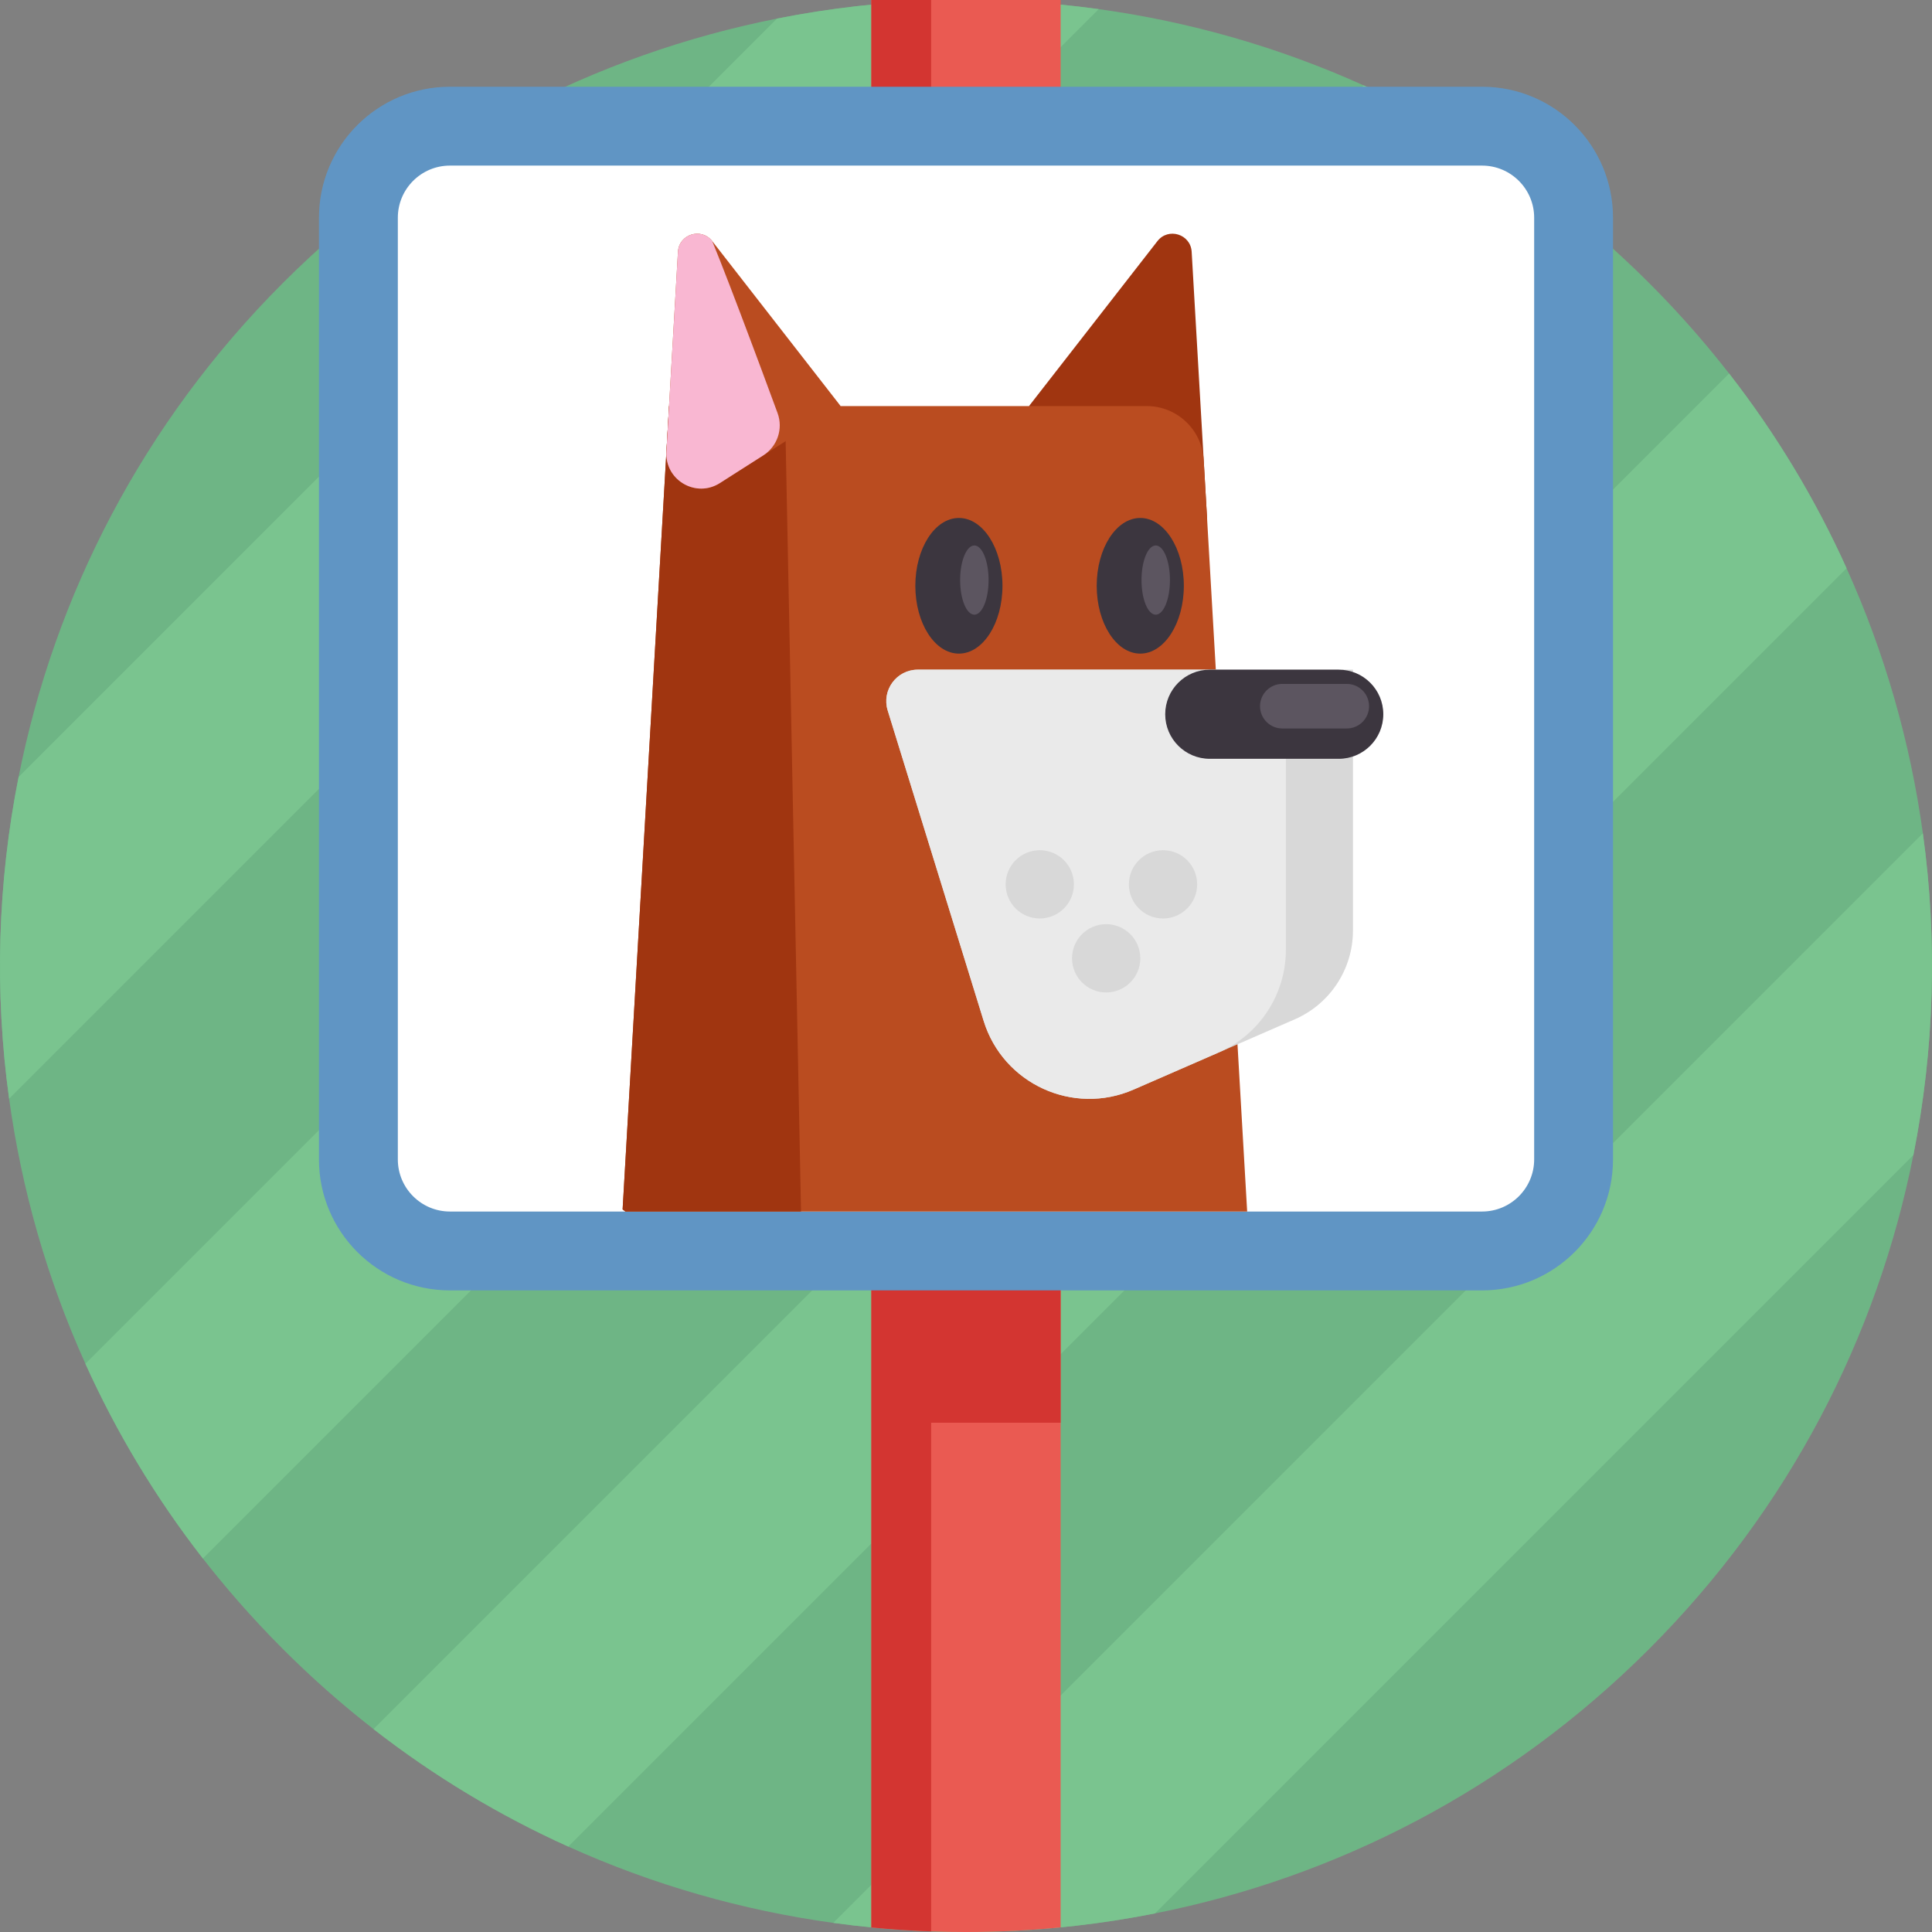 <?xml version="1.0" encoding="iso-8859-1"?>
<!-- Generator: Adobe Illustrator 21.0.0, SVG Export Plug-In . SVG Version: 6.00 Build 0)  -->
<svg version="1.1" id="Capa_1" xmlns="http://www.w3.org/2000/svg" xmlns:xlink="http://www.w3.org/1999/xlink" x="0px" y="0px"
	 viewBox="0 0 512 512" style="enable-background:new 0 0 512 512;" xml:space="preserve">
<rect x="0" y="0" width="512" height="512" fill="#808080" stroke="none"/>
<path style="fill:#6EB585;" d="M437.019,437.019c-37.187,37.187-82.951,60.534-130.932,70.051
	c-28.091,5.586-56.944,6.421-85.264,2.512c-24.049-3.318-47.723-10.056-70.22-20.215c-18.095-8.165-35.436-18.545-51.616-31.136
	c-1.818-1.419-3.628-2.859-5.416-4.337c-6.405-5.268-12.605-10.891-18.59-16.875c-2.187-2.187-4.33-4.403-6.414-6.65
	c-3.635-3.901-7.122-7.876-10.463-11.94c-1.477-1.788-2.918-3.599-4.337-5.416c-12.59-16.181-22.971-33.521-31.136-51.616
	c-10.16-22.498-16.898-46.171-20.215-70.22c-3.909-28.32-3.074-57.173,2.512-85.264c9.517-47.982,32.864-93.746,70.051-130.932
	s82.951-60.534,130.932-70.051c28.091-5.586,56.944-6.421,85.264-2.512c24.049,3.318,47.723,10.056,70.22,20.215
	c18.094,8.165,35.436,18.545,51.616,31.135c1.818,1.419,3.628,2.859,5.416,4.337c4.064,3.339,8.038,6.827,11.94,10.463
	c2.247,2.084,4.463,4.227,6.65,6.414c5.985,5.985,11.608,12.184,16.875,18.59c1.478,1.788,2.918,3.599,4.337,5.416
	c12.59,16.181,22.971,33.521,31.135,51.616c10.16,22.498,16.898,46.171,20.215,70.221c3.909,28.32,3.074,57.173-2.512,85.264
	C497.553,354.068,474.206,399.832,437.019,437.019z"/>
<g>
	<path style="fill:#7AC48F;" d="M291.176,2.418L2.418,291.176c-3.909-28.32-3.074-57.173,2.512-85.264L205.913,4.93
		C234.004-0.656,262.857-1.491,291.176,2.418z"/>
	<path style="fill:#7AC48F;" d="M413.014,53.768L53.768,413.014c-12.59-16.181-22.971-33.521-31.136-51.616L361.398,22.632
		C379.492,30.797,396.833,41.178,413.014,53.768z"/>
	<path style="fill:#7AC48F;" d="M489.367,150.602L150.602,489.367c-18.094-8.165-35.436-18.545-51.616-31.136L458.232,98.986
		C470.822,115.167,481.203,132.508,489.367,150.602z"/>
	<path style="fill:#7AC48F;" d="M507.07,306.087L306.087,507.07c-28.091,5.586-56.944,6.421-85.264,2.512l288.759-288.759
		C513.491,249.143,512.656,277.996,507.07,306.087z"/>
</g>
<path style="fill:#EA5A52;" d="M281.078,0v510.788C272.823,511.592,264.464,512,256,512c-3.093,0-6.175-0.052-9.237-0.167
	c-5.329-0.188-10.606-0.533-15.841-1.045V0H281.078z"/>
<path style="fill:#D33531;" d="M281.075,209.437h-34.312V0h-15.841v209.437h-0.005v167.595h0.005v133.755
	c5.235,0.512,10.512,0.857,15.841,1.045V377.034h34.312L281.075,209.437L281.075,209.437z"/>
<path style="fill:#6095C4;" d="M392.764,22.989H119.23c-19.166,0-34.702,15.537-34.702,34.702v249.571
	c0,19.166,15.537,34.702,34.702,34.702h273.532c19.166,0,34.702-15.537,34.702-34.702V57.691
	C427.465,38.525,411.928,22.989,392.764,22.989z"/>
<path style="fill:#FFFFFF;" d="M406.57,57.689v249.574c0,7.607-6.196,13.803-13.803,13.803H119.233
	c-7.617,0-13.803-6.196-13.803-13.803V57.689c0-7.607,6.186-13.803,13.803-13.803h273.533
	C400.374,43.886,406.57,50.082,406.57,57.689z"/>
<path style="fill:#A03510;" d="M319.908,137.712l-4.104-70.989c-0.271-4.679-6.195-6.523-9.074-2.825l-34.036,43.717"/>
<path style="fill:#BA4C20;" d="M330.512,321.066h-164.77c-0.251-0.178-0.491-0.376-0.742-0.564l12.309-212.888h126.589
	c8.004,0,14.629,6.248,15.088,14.242l0.919,15.851L330.512,321.066z"/>
<path style="fill:#A03510;" d="M212.281,321.066h-46.54c-0.251-0.178-0.491-0.376-0.742-0.564l12.309-212.888h30.71L212.281,321.066
	z"/>
<ellipse style="fill:#3C363F;" cx="302.184" cy="155.24" rx="11.546" ry="17.975"/>
<ellipse style="fill:#5C5560;" cx="306.28" cy="153.725" rx="3.769" ry="9.172"/>
<path style="fill:#BA4C20;" d="M222.782,107.617l-20.512,13.072l-6.529,4.161l-5.006,3.196c-6.332,4.003-14.565-0.837-14.127-8.33
	l3.061-52.996c0.272-4.674,6.196-6.521,9.076-2.826L222.782,107.617z"/>
<ellipse style="fill:#3C363F;" cx="254.119" cy="155.24" rx="11.546" ry="17.975"/>
<ellipse style="fill:#5C5560;" cx="258.215" cy="153.725" rx="3.769" ry="9.172"/>
<path style="fill:#D8D8D8;" d="M243.218,177.473h115.331v69.128c0,10.207-6.05,19.443-15.406,23.522l-42.752,18.636
	c-16.02,6.983-34.554-1.516-39.714-18.213l-25.429-82.268C233.588,182.913,237.6,177.473,243.218,177.473z"/>
<path style="fill:#EAEAEA;" d="M340.775,198.676v53.018c0,11.813-6.996,22.503-17.821,27.229c-0.007,0-0.007,0.007-0.015,0.007
	l-22.548,9.83c-16.019,6.981-34.557-1.515-39.713-18.214l-25.428-82.268c-1.658-5.368,2.352-10.811,7.968-10.811h92.844
	L340.775,198.676z"/>
<path style="fill:#3C363F;" d="M354.779,177.473h-34.174c-6.522,0-11.811,5.287-11.811,11.81l0,0c0,6.522,5.287,11.81,11.811,11.81
	h34.174c6.522,0,11.81-5.287,11.81-11.81l0,0C366.589,182.761,361.302,177.473,354.779,177.473z"/>
<path style="fill:#5C5560;" d="M356.914,181.243h-17.087c-3.261,0-5.905,2.644-5.905,5.905l0,0c0,3.261,2.644,5.905,5.905,5.905
	h17.087c3.261,0,5.905-2.644,5.905-5.905l0,0C362.82,183.886,360.176,181.243,356.914,181.243z"/>
<g>
	<circle style="fill:#D8D8D8;" cx="275.55" cy="234.36" r="9.047"/>
	<circle style="fill:#D8D8D8;" cx="308.214" cy="234.36" r="9.047"/>
	<circle style="fill:#D8D8D8;" cx="293.146" cy="253.962" r="9.047"/>
</g>
<path style="fill:#F9B7D2;" d="M202.271,120.688l-6.533,4.164l-5.003,3.195c-0.178,0.112-0.354,0.218-0.537,0.313
	c-0.029,0.018-0.06,0.029-0.089,0.047c-6.231,3.325-13.927-1.441-13.502-8.695l3.059-52.992c0.272-4.678,6.196-6.52,9.078-2.83
	c2.628,6.408,6.462,16.455,10.071,26.07c1.016,2.705,2.008,5.369,2.959,7.914c1.63,4.395,3.119,8.417,4.288,11.594
	C207.593,113.642,206.016,118.296,202.271,120.688z"/>
<g>
</g>
<g>
</g>
<g>
</g>
<g>
</g>
<g>
</g>
<g>
</g>
<g>
</g>
<g>
</g>
<g>
</g>
<g>
</g>
<g>
</g>
<g>
</g>
<g>
</g>
<g>
</g>
<g>
</g>
</svg>
